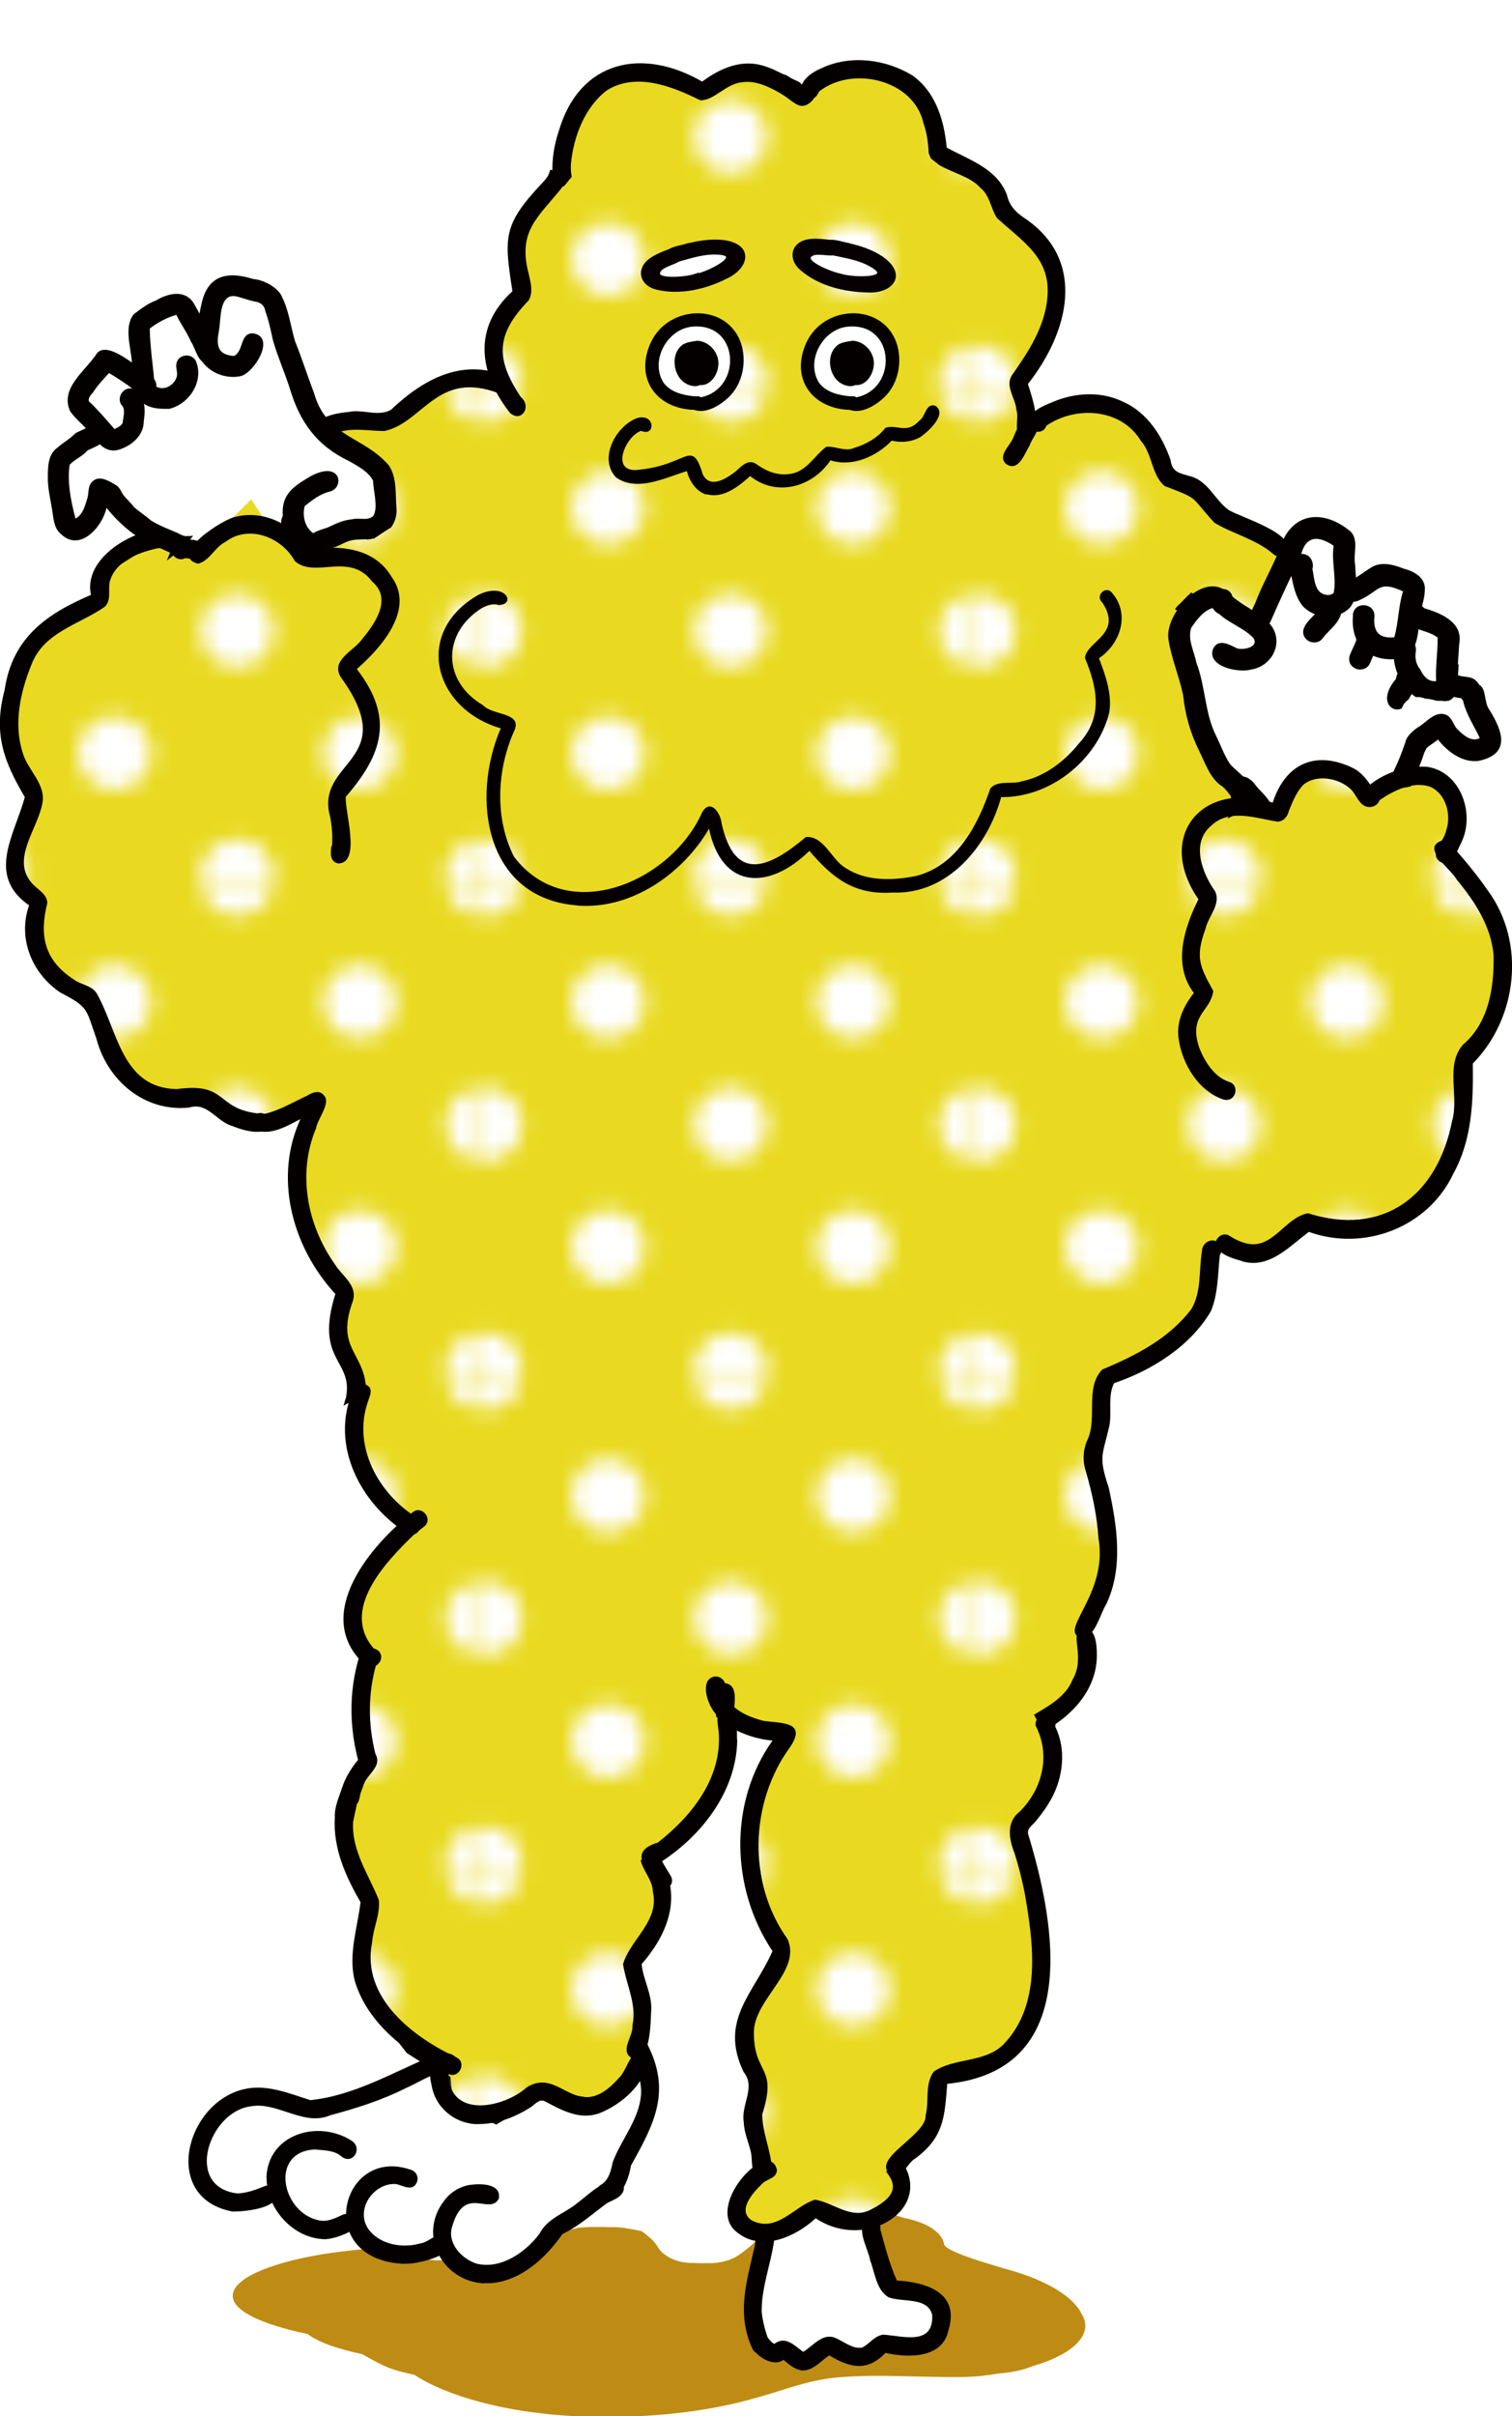 <?xml version="1.0" encoding="UTF-8"?><svg id="_レイヤー_9" xmlns="http://www.w3.org/2000/svg" xmlns:xlink="http://www.w3.org/1999/xlink" viewBox="0 0 85.3 136.21"><defs><style>.cls-1,.cls-2,.cls-3{fill:none;}.cls-4{clip-path:url(#clippath);}.cls-5{fill:#040000;}.cls-6{fill:#e9da21;}.cls-7{fill:#fff;}.cls-8{fill:#be8c14;}.cls-9{fill:#070002;}.cls-2{stroke-width:.16px;}.cls-2,.cls-3{stroke:#070002;stroke-miterlimit:10;}.cls-3{stroke-width:.19px;}.cls-10{fill:url(#Unnamed_Pattern_8);}</style><clipPath id="clippath"><rect class="cls-1" width="28.8" height="28.8"/></clipPath><pattern id="Unnamed_Pattern_8" x="0" y="0" width="28.8" height="28.8" patternTransform="translate(834.75 1636.26) scale(.96 -.96)" patternUnits="userSpaceOnUse" viewBox="0 0 28.8 28.8"><g><rect class="cls-1" width="28.8" height="28.8"/><g class="cls-4"><path class="cls-7" d="M28.8-2.16C29.99-2.16,30.96-1.19,30.96,0s-.97,2.16-2.16,2.16S26.64,1.19,26.64,0s.97-2.16,2.16-2.16"/><path class="cls-7" d="M14.4-2.16C15.59-2.16,16.56-1.19,16.56,0s-.97,2.16-2.16,2.16S12.24,1.19,12.24,0s.97-2.16,2.16-2.16"/><path class="cls-7" d="M28.8,12.24c1.19,0,2.16,.97,2.16,2.16s-.97,2.16-2.16,2.16-2.16-.97-2.16-2.16,.97-2.16,2.16-2.16"/><path class="cls-7" d="M14.4,12.24c1.19,0,2.16,.97,2.16,2.16s-.97,2.16-2.16,2.16-2.16-.97-2.16-2.16,.97-2.16,2.16-2.16"/><path class="cls-7" d="M7.2,5.04c1.19,0,2.16,.97,2.16,2.16s-.97,2.16-2.16,2.16-2.16-.97-2.16-2.16,.97-2.16,2.16-2.16"/><path class="cls-7" d="M21.6,5.04c1.19,0,2.16,.97,2.16,2.16s-.97,2.16-2.16,2.16-2.16-.97-2.16-2.16,.97-2.16,2.16-2.16"/><path class="cls-7" d="M7.2,19.44c1.19,0,2.16,.97,2.16,2.16s-.97,2.16-2.16,2.16-2.16-.97-2.16-2.16,.97-2.16,2.16-2.16"/><path class="cls-7" d="M21.6,19.44c1.19,0,2.16,.97,2.16,2.16s-.97,2.16-2.16,2.16-2.16-.97-2.16-2.16,.97-2.16,2.16-2.16"/><path class="cls-7" d="M0-2.16C1.19-2.16,2.16-1.19,2.16,0S1.19,2.16,0,2.16-2.16,1.19-2.16,0-1.19-2.16,0-2.16"/><path class="cls-7" d="M0,12.24c1.19,0,2.16,.97,2.16,2.16s-.97,2.16-2.16,2.16-2.16-.97-2.16-2.16,.97-2.16,2.16-2.16"/><path class="cls-7" d="M28.8,26.64c1.19,0,2.16,.97,2.16,2.16s-.97,2.16-2.16,2.16-2.16-.97-2.16-2.16,.97-2.16,2.16-2.16"/><path class="cls-7" d="M14.4,26.64c1.19,0,2.16,.97,2.16,2.16s-.97,2.16-2.16,2.16-2.16-.97-2.16-2.16,.97-2.16,2.16-2.16"/><path class="cls-7" d="M0,26.64c1.19,0,2.16,.97,2.16,2.16s-.97,2.16-2.16,2.16-2.16-.97-2.16-2.16,.97-2.16,2.16-2.16"/></g></g></pattern></defs><path class="cls-8" d="M60.97,130.35c-.59-1.04-2.25-1.91-4.29-2.45-.82-.25-3.47-.99-3.42-1.41-.19-.76-1.14-1.23-2.3-1.46-2.14-.74-5.27-.8-7.54-.04-.05,.06-.09,.12-.13,.18-.13,.2-.24,.41-.34,.61-.12,.25-.24,.49-.47,.72-.17,.17-.4,.33-.6,.49-.12,.09-.25,.18-.39,.26-.37,.2-.82,.31-1.32,.34-.1,0-.19,0-.29,0-.12,0-.25,0-.37,0-.1,0-.21,0-.31-.01-.04,0-.08,0-.12,0-.04,0-.08,0-.12,0,0,0-.01,0-.01,0-.04,0-.07,0-.11-.01-.04,0-.07,0-.11-.01-.05,0-.09-.01-.14-.02-.02,0-.04,0-.06-.01-.01,0-.03,0-.04,0-.07-.01-.13-.03-.2-.05,0,0,0,0,0,0,0,0-.01,0-.01,0-.05-.02-.11-.03-.16-.05-.02,0-.03-.01-.05-.02-.04-.02-.09-.04-.13-.05-.01,0-.03-.01-.04-.02-.05-.02-.11-.05-.16-.08-.01,0-.02-.01-.03-.02-.04-.02-.08-.04-.11-.07-.1-.06-.19-.13-.26-.2-.01-.01-.03-.03-.04-.04-.13-.14-.22-.29-.32-.44,0-.01-.02-.03-.03-.04-.03-.03-.05-.06-.08-.1h0s-.05-.05-.07-.07h0c-.15-.14-.31-.28-.48-.41-.04-.03-.09-.06-.14-.09-.1-.02-.19-.04-.29-.06,0,0,0,0,0,0-.05-.01-.11-.02-.16-.03-.04,0-.08-.01-.12-.02,0,0-.01,0-.02,0-.15-.03-.3-.05-.45-.08h0s-.02,0-.03,0c0,0,0,0-.01,0-.06,0-.12-.01-.18-.02-.04,0-.07,0-.11-.01-.03,0-.05,0-.08,0,0,0,0,0,0,0-.02,0-.04,0-.05,0-.06,0-.12,0-.18,0-.13,0-.25,0-.38-.01-.01,0-.02,0-.03,0h-.02c-.2,0-.4,0-.6,0h-.04c-.16,0-.32,.01-.48,.02,0,0,0,0-.01,0-.02,0-.04,0-.06,0,0,0,0,0,0,0-.07,0-.14,.02-.21,.02,0,0,0,0,0,0-.12,.02-.24,.05-.36,.08-.09,.02-.17,.05-.26,.07-.21,.06-.41,.12-.61,.18-.13,.05-.26,.1-.39,.15-.03,.01-.07,.02-.1,.04-.06,.02-.11,.04-.16,.06,0,0-.01,0-.02,0-.01,0-.02,0-.03,.01h0c-.17,.06-.33,.12-.49,.19-.01,0-.03,.01-.04,.02-.03,0-.05,.02-.08,.03-.01,0-.03,.01-.04,.02-.02,.01-.05,.02-.07,.04h0s-.1,.05-.15,.08c-.02,.01-.04,.02-.06,.03-.06,.03-.12,.07-.19,.1-.28,.14-.55,.25-.88,.35-.28,.08-.56,.14-.86,.19-.1,.02-.2,.03-.3,.05-.56,.09-1.14,.14-1.71,.15-.17,0-.34,0-.51,0-.07,0-.15,0-.22,0h-.02s-.08,0-.12,0c-.08,0-.15,0-.23,0-.05,0-.1,0-.15,0-.1,0-.2-.02-.3-.02-.46-.04-.91-.13-1.36-.22-.5-.1-.94-.27-1.28-.5-.35,.02-.69,.05-1.01,.1-7.18,.58-11.01,3.15-3.31,4.8,.65,.49,1.76,.85,3.07,1.13,.65,.35,1.22,.73,2.12,.97,.28,.07,.56,.14,.84,.2,.24,.16,.5,.31,.77,.45,2.26,1.14,5.56,1.81,8.9,1.9,.4,.01,.8,.02,1.19,.02,2.96,0,5.89-.35,8.37-1.07,1.4-.37,2.62-.89,4.18-1.11,1.6-.19,3.26-.14,4.91-.1,.87,.02,1.74,.04,2.6,.03,.66-.01,1.35-.08,2.01-.2,.72-.05,1.4-.19,1.95-.42,2.21-.63,3.54-1.81,2.71-3"/><path class="cls-7" d="M30.95,116.51l2.92,.5,2.16-1.35,.51,2.08-2,5.72-3.6,2.46-2.22,2.09-1.93-.04s-1.82-1.41-1.97-1.33c-.16,.07-2.8,.53-2.8,.53l-2.17-1.67-1.53,.08-1.8-.52-.96-1.38-3.68,.26-.95-2.74,2-2.91,4.76,.61,6.78-2.5,2.68,1.7,3.79-1.61Z"/><polygon class="cls-6" points="27.91 18.17 28.29 21.59 27.34 21.54 25.08 21.77 21.78 23.63 19.07 23.98 17.05 24.67 15.06 25.76 9.14 28.31 8.82 30.44 5.59 32.47 5.63 34.08 3.82 34.63 1.55 36.94 .38 41.02 1.63 43.96 1.91 45.02 .81 49.29 2.14 50.91 1.91 53.13 4.46 56.16 5.79 58.2 7.69 61.42 10.34 62.04 11.52 62.04 12.38 62.4 13.49 63.21 15.41 62.9 17.65 62.26 16.8 68.18 19.27 72.86 18.97 75.35 20.23 78.56 20.38 83.24 23.21 85.94 20.12 89.82 20.39 93.02 20.34 96.84 20.81 99.55 19.38 103.43 20.85 107.75 20.5 112.41 23.01 115.67 25.32 117.14 25.48 118.57 27.99 119.67 30.86 117.98 34.03 118.49 36.19 116.53 36.34 114.01 36.04 110.81 37.48 106.77 36.7 104.89 37.47 104.02 39.96 101.71 41.13 98.96 40.99 96.18 42.74 97.33 44.52 97.88 42.35 102.39 43.28 108.73 44 110.1 42.11 113.79 42.86 117.62 42.77 122.3 41.56 124.85 43.28 126.08 45.87 124.43 48.86 125.29 50.94 123.75 50.7 122.1 52.9 119 53.14 117.14 57.18 115.47 58.94 110.57 57.52 103.29 58.98 101.43 59.1 97.23 61.29 94.69 61.02 92.07 62.67 87.62 61.88 82.09 62.43 77.66 65.41 76.05 68.04 73.07 68.83 70.29 70.63 70.83 74.08 68.91 78.28 69.22 81.93 65.54 82.59 60.31 83.34 58.68 84.59 56.52 84.59 52.44 83.59 50.56 81.63 48.02 82.28 45.62 80.57 43.76 78.05 44.6 72.58 31.16 69.2 29.15 65.9 26.8 63.76 23.18 60.1 22.89 58.02 23.75 57.27 21.63 59.59 17.67 58.93 13.97 56.43 11.91 55.7 10.15 52.94 8.64 51.7 4.82 48.32 3.87 45.32 5.07 42.29 4.18 39.72 4.9 36.23 4.01 33.44 5.2 31.8 8.48 31.73 9.83 30.31 11.47 29.3 13.36 29.4 16.8 27.91 18.17"/><polygon class="cls-3" points="27.91 18.17 28.29 21.59 27.34 21.54 25.08 21.77 21.78 23.63 19.07 23.98 17.05 24.67 15.06 25.76 9.14 28.31 8.82 30.44 5.59 32.47 5.63 34.08 3.82 34.63 1.55 36.94 .38 41.02 1.63 43.96 1.91 45.02 .81 49.29 2.14 50.91 1.91 53.13 4.46 56.16 5.79 58.2 7.69 61.42 10.34 62.04 11.52 62.04 12.38 62.4 13.49 63.21 15.41 62.9 17.65 62.26 16.8 68.18 19.27 72.86 18.97 75.35 20.23 78.56 20.38 83.24 23.21 85.94 20.12 89.82 20.39 93.02 20.34 96.84 20.81 99.55 19.38 103.43 20.85 107.75 20.5 112.41 23.01 115.67 25.32 117.14 25.48 118.57 27.99 119.67 30.86 117.98 34.03 118.49 36.19 116.53 36.34 114.01 36.04 110.81 37.48 106.77 36.7 104.89 37.47 104.02 39.96 101.71 41.13 98.96 40.99 96.18 42.74 97.33 44.52 97.88 42.35 102.39 43.28 108.73 44 110.1 42.11 113.79 42.86 117.62 42.77 122.3 41.56 124.85 43.28 126.08 45.87 124.43 48.86 125.29 50.94 123.75 50.7 122.1 52.9 119 53.14 117.14 57.18 115.47 58.94 110.57 57.52 103.29 58.98 101.43 59.1 97.23 61.29 94.69 61.02 92.07 62.67 87.62 61.88 82.09 62.43 77.66 65.41 76.05 68.04 73.07 68.83 70.29 70.63 70.83 74.08 68.91 78.28 69.22 81.93 65.54 82.59 60.31 83.34 58.68 84.59 56.52 84.59 52.44 83.59 50.56 81.63 48.02 82.28 45.62 80.57 43.76 78.05 44.6 72.58 31.16 69.2 29.15 65.9 26.8 63.76 23.18 60.1 22.89 58.02 23.75 57.27 21.63 59.59 17.67 58.93 13.97 56.43 11.91 55.7 10.15 52.94 8.64 51.7 4.82 48.32 3.87 45.32 5.07 42.29 4.18 39.72 4.9 36.23 4.01 33.44 5.2 31.8 8.48 31.73 9.83 30.31 11.47 29.3 13.36 29.4 16.8 27.91 18.17"/><polygon class="cls-10" points="27.91 18.17 28.29 21.59 27.34 21.54 25.08 21.77 21.78 23.63 19.07 23.98 17.05 24.67 15.06 25.76 9.14 28.31 8.82 30.44 5.59 32.47 5.63 34.08 3.82 34.63 1.55 36.94 .38 41.02 1.63 43.96 1.91 45.02 .81 49.29 2.14 50.91 1.91 53.13 4.46 56.16 5.79 58.2 7.69 61.42 10.34 62.04 11.52 62.04 12.38 62.4 13.49 63.21 15.41 62.9 17.65 62.26 16.8 68.18 19.27 72.86 18.97 75.35 20.23 78.56 20.38 83.24 23.21 85.94 20.12 89.82 20.39 93.02 20.34 96.84 20.81 99.55 19.38 103.43 20.85 107.75 20.5 112.41 23.01 115.05 24.71 116.22 24.86 117.65 27.07 119.36 30.86 117.98 34.03 118.8 36.19 116.53 36.34 114.01 36.04 110.81 37.48 106.77 36.7 104.89 37.47 104.02 39.96 101.71 41.13 98.96 40.99 96.18 42.74 97.33 44.52 97.88 42.35 102.39 43.28 108.73 44 110.1 42.11 113.79 42.86 117.62 42.77 122.3 41.56 124.85 43.28 126.08 45.87 124.43 48.86 125.29 50.94 123.75 50.7 122.1 52.9 119 53.14 117.14 57.18 115.47 58.94 110.57 57.52 103.29 58.98 101.43 59.1 97.23 61.29 94.69 61.02 92.07 62.67 87.62 61.88 82.09 62.43 77.66 65.41 76.05 68.04 73.07 68.83 70.29 70.63 70.83 74.08 68.91 78.28 69.22 81.93 65.54 82.59 60.31 83.34 58.68 84.59 56.52 84.59 52.44 83.59 50.56 81.63 48.02 82.28 45.62 80.57 43.76 78.05 44.6 72.58 31.16 69.2 29.15 65.9 26.8 63.76 23.18 60.1 22.89 58.02 23.75 57.27 21.63 59.59 17.67 58.93 13.97 56.43 11.91 55.7 10.15 52.94 8.64 51.7 4.82 48.32 3.87 45.32 5.07 42.29 4.18 39.72 4.9 36.23 4.01 33.44 5.2 31.8 8.48 31.73 9.83 30.31 11.47 29.3 13.36 29.4 16.8 27.91 18.17"/><polygon class="cls-7" points="77.36 45.08 79.25 43.98 79.95 41.69 81.37 41.31 82.81 42.44 84.18 41.86 82.81 38.9 81.17 37.76 81.49 36.13 80.72 35.14 79.39 34.57 79.39 32.78 77.3 32.26 75.81 33.47 75.25 30.55 74.06 29.82 72.9 30.26 72.5 31.45 70.61 35.32 68.02 34.05 66.77 35.14 66.47 36.13 67.16 38.26 67.4 41.03 68.72 43.01 70.67 45.15 71.69 45.62 74.67 43.2 77.36 45.08"/><polygon class="cls-7" points="16.28 30.36 19.16 30.36 20.76 30.12 21.78 28.48 21.47 26.81 19.35 25.39 17.72 23.52 16.08 18.92 15.52 16.63 13.1 15.92 12.02 17.23 11.5 19.72 9.8 17.23 7.8 18.13 7.92 21.97 6 20.71 4.59 22.45 5.04 23.61 5.44 24.83 3.27 26.37 3.34 28.71 3.8 30.03 5.23 29.71 5.67 28.24 8.35 30.19 10.98 31.34 14.17 28.15 15.42 30.06 16.28 30.36"/><polygon class="cls-7" points="43.46 125.98 46.04 124.72 48.86 125.29 50.2 128.89 52.81 129.8 52.81 131.79 48.7 132.69 46.87 132.38 45.27 133.01 43.44 132.69 42.35 130.45 43.46 125.98"/><path class="cls-7" d="M41.41,20.38c0,1.26-1.02,2.29-2.29,2.29s-2.29-1.02-2.29-2.29,1.02-2.29,2.29-2.29,2.29,1.02,2.29,2.29"/><path class="cls-7" d="M50.24,20.38c0,1.26-1.02,2.29-2.29,2.29s-2.29-1.02-2.29-2.29,1.02-2.29,2.29-2.29,2.29,1.02,2.29,2.29"/><path class="cls-5" d="M21.4,30.15c-.09,.06-.17,.11-.26,.17-.01,.01-.03,.02-.04,.03-.15,.03-.3,.06-.45,.09,.25-.11,.5-.21,.76-.3"/><path class="cls-5" d="M15.98,29.32c-.15-1.12,.22-1.66,1.15-2.23,2.11-1.42,2.39,.43,1.45,.63-.53,.13-.97,.48-1.39,.81-.14,.55,0,1.19,.48,1.53,.24-.15,.52-.22,.79-.31,.43-.19,.83-.42,1.38-.47,.15-.04,.33-.04,.5-.03,.27,.01,.53,.02,.72-.16,.29-.49,0-1.4-.01-1.98-.25-.51-.83-.81-1.31-1.09-1.88-.89-2.83-2.22-3.41-4.18-.29-.89-.67-1.75-.93-2.65-.12-.55-.23-1.1-.43-1.64-.13-.88-1.36-.34-1.4-1.23,.12-1.17,2.01-.34,2.31,.36,.42,.8,.51,1.71,.77,2.57,.39,.97,.7,1.95,1.07,2.92,.72,2.51,2.78,2.4,4.22,4.07,.47,.71,.36,1.63,.43,2.44,.03,.38-.09,.75-.3,1.05-.1,.06-.2,.13-.3,.19-.2,.13-.4,.26-.59,.39-.01,0-.03,.02-.04,.03-.08,.02-.16,.03-.24,.05-.35,.03-.71,0-1.05,.07-.33,.06-.61,.26-.92,.37-.26,.09-.53,.14-.76,.31-.16,.09-.31,.13-.47,.13-.85,0-1.64-1.19-1.69-1.96"/><path class="cls-5" d="M11.22,20.03c-.21-.39-.14-.84-.08-1.26,.06-.52,.08-1.04,.21-1.55,.36-1.9,1.72-1.95,3.28-1.37,.66,.16,.54,1.17-.14,1.17-.4-.06-.77-.22-1.16-.31-.99-.2-.85,1.3-.98,1.94-.15,.81-.1,1.35,.85,1.42,.56-.27,.32-1.28,1.06-1.28,1.33,.18,.11,2.19-.66,2.41-.14,.03-.29,.05-.45,.05-.8,0-1.64-.46-1.92-1.21"/><path class="cls-5" d="M7.44,20.45c-.04-.85-.47-1.99,.1-2.73,.4-.3,.79-.61,1.26-.78,.73-.44,1.73-.65,2.2,.28,.37,.67,.75,1.33,1.09,2.02,.09,.23,.25,.42,.26,.68,0,.32-.27,.59-.59,.59-.63-.03-.69-.83-.99-1.25-.22-.53-.58-.99-.82-1.51-.51,.14-1.06,.43-1.5,.77,.01,1.07,.2,2.13,.27,3.21,.44,.36,1.07,.04,1.24-.45,.1-.3-.1-.59,.02-.88,.18-.47,.91-.48,1.09,0,.43,1.12-.4,2.38-1.52,2.65-.08,0-.16,0-.24,0-1.73,0-1.85-1.04-1.87-2.61"/><path class="cls-5" d="M6.41,25.4c-.48,0-.83-.35-1.17-.79-.37-.52-.89-.89-1.27-1.4-.64-1.33,.89-2.32,1.52-3.32,.69-.71,2.48,1.03,3.15,1.43,.54,.53-.24,1.37-.8,.87,.38,.43,.35,1.02,.27,1.56,0,.73-.56,1.27-1.2,1.53-.19,.08-.35,.12-.51,.12h0Zm-1.18-3.26c-.11,.14-.26,.28-.22,.48,.52,.49,.98,1.03,1.45,1.57,.17-.08,.38-.18,.46-.35,.02-.3,.16-.66,0-.93-.37-.37-.07-1.01,.41-1.01,.05,0,.09,0,.14,.02-.41-.34-.87-.61-1.32-.89-.32,.36-.66,.7-.91,1.11"/><path class="cls-5" d="M8.99,30.92c-1.18-.48-2.19-1.3-2.98-2.29-.24,1.09-1.52,2.53-2.59,1.46-.39-.33-.4-.88-.48-1.35-.1-.63-.26-1.25-.24-1.89,0-.58,.02-1.25,.55-1.62,.32-.29,.7-.48,.99-.79,.22-.15,.49-.2,.7-.37,.44-.42,1.17-.24,1.13,.43-.11,.5-.71,.69-1.13,.89-.28,.34-.71,.49-1.01,.81-.15,1.01,.08,2.08,.33,3.04,.43-.24,.54-.74,.68-1.19,.07-.27,.02-.58,.2-.82,.39-.52,1.03-.11,1.45,.15,.17,.13,.24,.32,.34,.49,.2,.26,.44,.46,.63,.72,.3,.26,.65,.48,.95,.75,.47,.29,.99,.49,1.49,.7,.2,.1,.38,.22,.61,.18,.1,0,.2,0,.29-.02-.13,.15-.24,.32-.33,.5,0,.01-.01,.03-.02,.04-.19,.13-.38,.26-.57,.39-.06,.04-.11,.08-.17,.12-.28-.11-.55-.25-.83-.37"/><path class="cls-5" d="M16.55,31.24s-.02-.03-.03-.05c-.08-.11-.18-.22-.29-.31-.03-.03-.06-.06-.09-.09-.11-.08-.23-.14-.36-.17,.03-.32,.07-.63,.11-.95-.21-.85,.83-1.3,1.16-.45-.03,.7-.08,1.4-.13,2.11-.12-.03-.24-.07-.37-.09"/><path class="cls-5" d="M9.62,31.11c-.27-.66,.69-1.12,1.05-.53-.03,.05-.06,.1-.09,.16,0,.01-.01,.03-.02,.04-.19,.13-.38,.26-.57,.39-.2,.14-.39,.28-.58,.43,.07-.16,.14-.33,.2-.49"/><path class="cls-5" d="M9.68,31.01c-.06-.83,2.12-.77,1.96,.07-.1,.61-.77,.4-1.2,.39-.07,.04-.15,.06-.23,.06-.27,0-.53-.22-.53-.52"/><path class="cls-5" d="M69.53,45.72c.22-.15,.54-.13,.74,.04-.35,.04-.68,.21-1,.38,.04-.16,.12-.3,.26-.42"/><path class="cls-5" d="M66.29,34.34s0-.01,.01-.02c.06-.07,.12-.15,.18-.22,.04-.02,.08-.05,.11-.09,.14-.14,.28-.29,.42-.43,.07-.06,.14-.12,.2-.18,.27,.19,.54,.39,.79,.6-.17,.05-.32,.14-.44,.26-.21,.04-.4,.15-.54,.33-.05,.06-.09,.12-.12,.2-.2-.16-.4-.31-.61-.45"/><path class="cls-5" d="M70.85,35.34c-.55-.28-.27-.88-.05-1.3,.39-1.05,.96-2.02,1.38-3.05,.62-2.12,2.45-2.34,4.03-1.01,.46,.51,.12,1.24,.24,1.85,.02,.8,.25,1.72-.28,2.41-.71,.75-2.01,.67-2.69-.09-.38-.47-.51-1.1-.63-1.68-.41,.86-.8,1.72-1.18,2.59-.1,.21-.33,.34-.55,.34-.09,0-.18-.02-.27-.06m3.19-3.27c.11,.51,.11,1.37,.76,1.46,.16,.04,.31,0,.44-.1,.17-.87-.14-1.78,0-2.66-.35-.24-.69-.39-.98-.39-.38,0-.68,.24-.85,.85,.02,0,.03,0,.05,0,.43,0,.68,.43,.59,.83"/><path class="cls-5" d="M76.32,34.68c.06-.8,1.26-.72,1.22,.08-.08,.85,.25,1.25,1.12,1.17,.24-.85,.23-1.75,.49-2.59-1.42-.66-1.29-.01-2.51,.52-.44,.2-1.07-.04-1.03-.59,.02-.33,.31-.59,.63-.57,.41-.2,.77-.5,1.17-.74,.56-.31,1.23-.12,1.78,.1,.61,.15,1.27,.53,1.19,1.25-.01,.48-.21,.93-.27,1.41-.12,.87-.07,2.2-1.15,2.42-.16,.02-.33,.03-.48,.03-1.39,0-2.3-.95-2.15-2.48"/><path class="cls-5" d="M76.75,37.75c-.38,0-.76-.33-.6-.81,.11-.28,.25-.55,.36-.82,0-.2,.09-.4,.27-.52,.27-.18,.67-.11,.85,.17,.32,.53-.15,1.08-.32,1.57-.1,.28-.33,.4-.55,.4h0Zm-.24-1.58s0,.05,0,.07c.01,.05,.03,.11,.06,.16-.04-.08-.06-.16-.07-.25v.02Z"/><path class="cls-5" d="M73.72,36.07c-.62-.63,.35-1.25,.72-1.73,.15-.95,1.46-.59,1.2,.32-.18,.56-.72,.9-1.05,1.36-.11,.14-.28,.2-.45,.2-.15,0-.3-.05-.41-.15"/><path class="cls-5" d="M81.6,39.54s.02,0,.03,0c0,0,0,0,0,0-.01,0-.02,0-.03,0"/><path class="cls-5" d="M81.3,39.51s-.08,0-.11,0h-.07s-.03,0-.04,0c-.12-.03-.23-.07-.35-.09-.11-.02-.21-.03-.32-.04h0s-.02,0-.03-.01c-.16-.07-.34-.08-.51-.07-.85-.56-1.37-1.76-1.21-2.7,.06-.8,1.27-.72,1.22,.08-.07,.39-.01,.75,.24,1.06,.18,.37,.44,.71,.9,.66-.05-.82,.1-1.62,.08-2.46-.48-.36-1.12-.39-1.61-.72-.66-.59,.24-1.63,.86-.93,.97,.29,2.21,.8,1.97,2.03-.03,.6-.1,1.18-.09,1.78,0,.02,0,.05,0,.07-.01,.18-.02,.37-.03,.55,0,.08,0,.15,0,.23-.08,.26-.23,.45-.47,.56-.07,0-.14,.01-.21,.02,0,0-.02,0-.03,0-.07-.01-.13-.02-.21-.02"/><path class="cls-5" d="M78.75,38.28c.17-1.12,1.67-.47,1.13,.48-.11,.24-.31,.43-.41,.67-.18,.12-.32,.3-.39,.51-.09,.04-.17,.06-.26,.06-.51,0-.94-.7-.07-1.72"/><path class="cls-5" d="M80.72,39.42c-.11-.02-.21-.03-.32-.04,0,0-.02,0-.03-.01-.07-.03-.14-.05-.22-.06,.29-.2,.74-.12,.91,.2-.11-.03-.22-.07-.34-.09"/><path class="cls-5" d="M82.21,38.81c-.33-.24-.88-.33-.83-.85,.1-.58,.49-.63,.91-.5-.02,.42-.05,.84-.07,1.26,0,.11,0,.22-.01,.33,0,0,0,0,0,0,0-.09,0-.17,.01-.25"/><path class="cls-5" d="M78.11,44.45s-.05,0-.08-.01c.28-.28,.48-.62,.61-1,.24-.49,.44-.99,.61-1.5,.12-.05,.23-.13,.32-.23,0,0,0,0,0,0,.12,0,.25-.01,.37-.01,.08,0,.15,.01,.23,.02,.03,0,.07,.02,.1,.02,0,0,0,0,.01,0,0,0,0,0,0,0,.02,.03,.04,.07,.06,.1,.04,.07,.08,.13,.14,.18-.17,.57-.35,1.12-.63,1.65-.07,.24-.16,.47-.27,.67-.02,0-.04,.01-.06,.01-.06,.01-.12,.03-.19,.04-.03,0-.06,0-.09,.01-.1,.01-.19,.03-.29,.05-.06,.01-.12,.03-.17,.04-.03,0-.06,.02-.09,.03-.19-.04-.39-.07-.58-.1"/><path class="cls-5" d="M80.52,39.39s.06,0,.1,.01c-.03,0-.06,0-.1-.01"/><path class="cls-5" d="M68.44,36.57c.31-.61,.93-.21,1.37-.01,.36,.1,1.25-.09,.89-.6-.7-.74-1.99-.99-2.38-2-.17-.76,1-1.08,1.21-.33,.64,.56,1.48,.88,2.07,1.5,.9,.98,.22,2.44-1.04,2.62-.12,.04-.28,.05-.45,.05-.81,0-1.99-.4-1.67-1.23"/><path class="cls-5" d="M68.85,44.27c-.62-.49-.86-1.25-1.2-1.94-.49-.98-.79-2.03-.9-3.12-.22-1.06-.66-2.07-.83-3.15-.25-1.49,2.13-4.06,3.45-2.54,.98,.68-.34,1.74-.96,.76-.53,.15-.91,.68-1.21,1.12-.21,.67,.17,1.31,.3,1.98,.52,1.35,.46,2.85,1.13,4.15,.25,.51,.44,1.06,.76,1.54,.47,.56,1.93,1.41,1.08,2.2-.12,.07-.24,.1-.34,.1-.54,0-.81-.85-1.29-1.11"/><path class="cls-5" d="M71.5,45.7h-.02s-.01,0-.01,0h-.01s-.01,0-.01,0h-.01s-.01,0-.01,0h-.01s-.01,0-.01,0h-.01s-.02,0-.02,0h-.01s-.01,0-.01,0h-.01s-.01,0-.01,0h-.01s-.01,0-.01,0h-.02s-.01-.01-.01-.01h-.01s-.01,0-.01,0h-.01s-.01-.01-.01-.01h-.01s-.01,0-.01,0h-.01s-.01,0-.01,0h-.01s-.01-.01-.01-.01h-.02s-.01,0-.01,0h-.02s-.01-.01-.01-.01h-.01s-.01,0-.01,0h-.01s-.01,0-.01,0h-.01s-.01,0-.01,0h-.01s-.01,0-.01,0h-.01s-.01,0-.01,0h-.01s-.01-.01-.01-.01h-.02s-.01,0-.01,0h-.01s-.01,0-.01,0h-.01s-.01,0-.01,0h-.01s-.01,0-.01,0h-.01s-.01,0-.01,0h-.01s-.01,0-.01,0h-.02s-.02,0-.02,0h-.01s-.02,0-.02,0h-.02s-.02,0-.02,0h-.01s-.02,0-.02,0h-.01s-.01,0-.01,0h-.01s-.01,0-.01,0h-.01s-.01,0-.01,0h-.05s-.01,0-.01,0h-.02s-.01,0-.01,0h-.01s-.01,0-.01,0h-.01s0,0,0,0h-.01s0,.01,0,.01h-.01s0,.01,0,.01h-.01s0,.02,0,.02h0s0,.02,0,.02h0s-.01,.03-.01,.03v.02s-.02,.02-.02,.02h0s0-.04-.01-.06c-.34-.52-1.37-1.04-.84-1.74,.4-.45,.93-.09,1.2,.31,.32,.4,.78,.73,.91,1.25,.01,.13,.03,.26,.05,.39h-.01Z"/><path class="cls-5" d="M81.11,41.7c-.21,.19-.44,.29-.64,.49-.42,1.08-1.71,.18-1-.72,.18-.22,.41-.41,.66-.55,.4-.28,.82-.79,1.37-.65,.37,.1,.46,.49,.65,.77,.32,.33,.84,.84,1.33,.57-.31-.75-1.79-2.8-.34-3.09,.81,.04,.51,.99,.88,1.49,.74,1.18,1.23,2.48-.57,2.88-.09,.02-.18,.02-.27,.02-.81,0-1.58-.6-2.06-1.22"/><path class="cls-5" d="M82.42,39.36c-.23-.02-.45-.07-.66-.18-.47-.24-.36-1,.15-1.12,.15-.04,.3-.02,.44,.04,.32,.08,.7,.03,.94,.3,.41,.41,.45,1.16-.24,1.27-.02,0-.05,0-.07,0-.22,0-.45-.12-.55-.32"/><path class="cls-5" d="M69.75,44.44h0s.01-.02,.01-.02h0s.01-.03,.01-.03h.01s.01-.02,.01-.02h0s.01-.02,.01-.02h0s.01-.01,.01-.01h0s.01-.01,.01-.01h.01s0,0,0,0h.01s.01,0,.01,0h0s.01,0,.01,0h.04s.01,0,.01,0h.01s.01,0,.01,0h.01s.01,0,.01,0h.01s.01,0,.01,0h.01s.01,0,.01,0h.02s.01,0,.01,0h.01s.01,0,.01,0h.02s.01,.01,.01,.01h.01s.01,.01,.01,.01h.01s.01,.01,.01,.01h.01s.01,0,.01,0h.01s.01,.01,.01,.01h.01s.01,.01,.01,.01h.01s.01,.01,.01,.01h.01s.01,.01,.01,.01h.01s.01,.01,.01,.01h.01s.01,.01,.01,.01h.01s.01,.01,.01,.01h.01s.01,.01,.01,.01h.01s.01,.01,.01,.01h.01s.01,.01,.01,.01h.01s.01,.01,.01,.01h.01s.02,.01,.02,.01h.01s.01,.01,.01,.01h.01s.01,.01,.01,.01h.01s.01,.01,.01,.01h.01s.01,.01,.01,.01h.01s.01,.01,.01,.01h.01s.01,.01,.01,.01h.01s.01,.01,.01,.01h.01s.01,.01,.01,.01h.01s.01,.01,.01,.01h.01s.01,.01,.01,.01h.01s.01,.01,.01,.01h.01s.01,.01,.01,.01h.01s.01,.01,.01,.01h.01s.01,.01,.01,.01h.01s0,.01,0,.01c.02,.35,.05,.7,.1,1.04-.15-.04-.3-.06-.47-.04-.06,0-.13,.02-.19,.03-.02,0-.04,0-.06,0-.17,0-.33,.03-.5,.09-.07-.47-.13-.93-.17-1.4"/><path class="cls-5" d="M18.19,24.51c-1.1-.88,.81-1.24,1.46-1.28,.34-.08,.7-.04,1.05,0,.47,.06,.94,.11,1.36-.13,1.86-1.76,4.01-2.88,6.41-1.93-.01,.03-.02,.05-.03,.08-.05,.13-.09,.27-.14,.4-.02,.07-.04,.14-.06,.2-.01,.04-.02,.09-.03,.13-.02,.05-.04,.09-.06,.14,0-.01,0-.02,.01-.03-.01,.03-.02,.05-.03,.08-3.47-1.32-4.26,1.66-6.44,2.13-.83,0-1.65-.18-2.47,.03-.28,.03-.56,.21-.83,.21-.06,0-.13-.01-.19-.03"/><path class="cls-5" d="M18.73,47.7c.04-.54,0-1.09-.1-1.63-.92-3.23,4.07-3.11,.59-7.9-.57-.95,.71-1.46,1.18-2.1,.74-.9,1.75-2.29,.6-3.28-.72-.95-1.64-.89-2.51-.82-.69,.05-1.35,.11-1.86-.34-.74-1.35-2.6-2.08-3.91-1.08-.47,.23-.75,.75-1.15,1.04,.03-.04,.06-.08,.07-.13-.02,.05-.05,.09-.08,.13-.12,.09-.25,.16-.4,.19-1.72-.49,1.44-2.55,2.16-2.65,1.57-.39,3.27,.46,4.08,1.82,1.74-.2,3.69-.11,4.69,1.57,1.34,1.84-.59,4-1.96,5.2,2.11,2.73,1.47,4.79-.62,7.2-.08,.81,.88,3.71-.41,3.76-.51-.08-.46-.61-.4-1"/><path class="cls-5" d="M11.58,31.6s0,0,0,0c-.01,.02-.03,.04-.05,.05,.01-.02,.03-.03,.04-.05"/><path class="cls-5" d="M13.06,63.47c-.87-.28-1.37-1.35-2.38-1.03-2.51,.27-4.62-1.51-5.24-3.88-.61-1.73-.43-1.76-2.06-2.62-1.59-1.08-2.39-3.05-1.74-4.9-2.43-1.69-.82-3.96-.24-6.1-1.22-2.07-1.78-3.61-1.14-6.04,.43-2.92,2.33-4.28,4.87-5.36-.61-2.94,5.13-4.79,4.9-3.02-.11,.38-.43,.38-.75,.37-.17,0-.34,0-.48,.04-1.04,.24-2.31,.73-2.61,1.87-.1,.47,.11,1.03-.28,1.41-1.45,1.01-3.44,1.42-4.14,3.27-.62,1.52-1.01,3.32-.5,4.92,.26,1,1.34,1.79,1.12,2.89-.26,1.45-1.79,3.15-.59,4.5,.3,.36,.84,.58,.87,1.11-.46,1.84-.18,3.23,1.49,4.32,.41,.31,1.01,.32,1.3,.79,1.2,2.11,1.4,5.34,4.52,5.39,2.87-.4,2.18,1.1,4.56,1.37,.52-.04,.82,.24,.82,.52,0,.26-.27,.52-.86,.52-.36,0-.84-.1-1.45-.35"/><path class="cls-5" d="M28.74,23.24c-1.74-2.25-2.06-4.79,.17-6.82-.47-3.02-.55-3.73,1.64-6.06,.3-.31,.44-.52,.48-.78h.07s.09,.01,.09,.01h.09s.09,.02,.09,.02h.09s.1,.02,.1,.02h.1s.1,.03,.1,.03h.1s.1,.03,.1,.03l.1,.02h.03c0,.28-.08,.53-.31,.77-1.39,1.77-2.62,2.5-1.94,5.01,.11,.47,.24,.99-.01,1.44-1.82,1.88-1.92,3.25-.45,5.45,.5,.41,.25,1.08-.2,1.08-.13,0-.28-.06-.43-.2"/><path class="cls-5" d="M57.34,23.08c-.06-.64-.64-1.3-.26-1.91,.8-1.14,1.61-2.35,1.91-3.74,.56-2.68-1-3.57-2.74-5.13-.36-.54-.4-1.28-.94-1.71-.56-.64-1.62-.85-2.36-1.31-.01-.02-.03-.03-.05-.05-.02-.02-.05-.04-.07-.06-.03-.02-.05-.04-.08-.06-.05-.04-.1-.08-.15-.12t0,0h0s0,0,0,0h0s0,0,0,0c0,0,0,0,0,0-.03-.02-.05-.04-.08-.06-.02-.05-.04-.09-.06-.14,0,.01,0,.02,.01,.04,0-.02-.02-.04-.03-.07,0,0,0,0,0,0-.02-.06-.04-.12-.06-.18h.03s.17-.08,.17-.08l.17-.07,.18-.07,.18-.07,.15-.05c1.3,.74,2.98,1.21,3.55,2.76,.13,.58,.49,.97,.98,1.29,3.57,2.4,2.49,6.46,.2,9.36,.22,.69,1.02,2.96-.18,3.02-.75-.16-.27-1.07-.48-1.59"/><polyline class="cls-5" points="52.6 9 52.6 9 52.61 9 52.6 9"/><polyline class="cls-5" points="52.59 8.99 52.6 9 52.6 9 52.59 8.99"/><path class="cls-5" d="M52.59,8.99s0,0,0,0h0Z"/><path class="cls-5" d="M56.78,26.18c-.56-.49,.25-1.07,.41-1.57,.23-.56,.71-1.7,1.35-.8,.14,.46-.31,.87-.45,1.3-.24,.38-.51,1.17-.99,1.17-.1,0-.2-.03-.32-.11"/><path class="cls-5" d="M71.85,31.25c-.97-.85-2.26-1.13-3.34-1.78-1.42-1.54-.77-1.29-2.81-2.07-.75-.64-.68-1.81-1.34-2.55-1.11-1.83-3.66-1.99-5.33-.85-.19,.6-1.12,.35-1.01-.26,.15-.6,.83-.85,1.35-1.07,1.26-.54,2.74-.63,3.99-.02,1.36,.6,2.21,1.93,2.68,3.29,.08,.71,.57,.75,1.15,.92,1,.29,1.36,1.36,2.14,1.9,.7,.42,3.88,1.34,3.25,2.4-.1,.13-.26,.2-.42,.2-.11,0-.22-.03-.31-.11"/><path class="cls-5" d="M81.25,48.59c-.67-.47,.22-1.16,.32-1.72,.33-.89,.03-2.09-.87-2.51-.97-.34-2.07,.2-2.87,.75-.29,.75-1.34,.16-.94-.5,.88-.95,2.33-1.47,3.61-1.38,1.92,.27,2.74,2.68,1.93,4.29-.2,.38-.43,1.14-.91,1.14-.08,0-.17-.02-.26-.07"/><path class="cls-5" d="M69.06,62c-1.44-.46-2.37-2.01-2.57-3.45-.14-.95,.29-1.84,.86-2.57-1.21-1.6-.55-3.66,.26-5.28-2.44-3.54,.19-6.73,4.19-5.45,.73-2.24,2.47-2.98,4.59-1.92,.49,.27,.81,.74,1.1,1.19,.48,.22,.32,.99-.22,.98-.56,.01-.72-.66-1.06-1-.67-.64-1.96-.88-2.7-.24-.38,.41-.59,.95-.8,1.46-.07,.32-.31,.61-.66,.6-1.21-.19-2.68-.75-3.71,.22-1.17,.97-.53,2.67,.21,3.71,.35,.73-.39,1.41-.54,2.11-.59,1.61-.33,2.12,.44,3.51-.18,1.21-1.42,1.34-.79,3.21,.31,.78,.84,1.63,1.67,1.91,.6,.16,.41,1.02-.12,1.02-.05,0-.1,0-.15-.02"/><path class="cls-5" d="M70.08,71.1c-.52-.15-1.22-.33-1.48-.85-.13-.42,.38-.83,.76-.58,.31,.2,.64,.36,1,.44,1.46,.32,2.14-1.48,3.43-1.71,4.24,1.34,7.3-.98,8.13-5.2,.41-1.39-.4-3.11,.6-4.29,1.47-1.24,1.78-3.24,1.74-5.07-.14-1.62-1.06-3.02-2.07-4.24-.36-.65-2.14-1.85-.75-2.24,.27,0,.41,.2,.54,.39,.69,.79,1.36,1.59,1.96,2.46,2.17,2.96,1.65,7.21-.85,9.75,.03,2.13-.04,4.29-1.1,6.21-1.43,3.04-5.04,4.4-8.15,3.28-.96,.71-1.91,1.75-3.15,1.75-.2,0-.4-.03-.61-.09"/><path class="cls-5" d="M14.41,63.7c-.5-.34-.05-1.16,.5-.9,.86-.19,1.63-.67,2.42-1.03,.31-.2,.75-.35,.98,.04,.24,.4-.15,.75-.51,.87-.85,.32-1.88,1.13-2.83,1.13-.19,0-.39-.03-.57-.11"/><path class="cls-5" d="M60.85,92.28c-.98-.48,1.66-2.5,1.12-5.56-.08-1.27-.35-2.51-.7-3.73-.21-.62-.18-1.27,.1-1.86,.54-1.24-.17-2.88,.81-3.92,1.88-.78,3.77-1.74,5.04-3.42,.57-.98,.41-2.18,.59-3.27,.01-.54,.74-.84,1.03-.32,.11,.17,.09,.39-.02,.55-.12,1.06-.09,2.15-.5,3.16-1.16,1.98-3.32,3.34-5.47,4.07-.37,.72-.11,1.64-.27,2.43-.39,1.69-.62,1.69-.03,3.46,.47,2.16,.84,4.53-.15,6.59-.33,.51-.63,1.86-1.32,1.86-.08,0-.16-.02-.24-.05"/><path class="cls-5" d="M19.53,78.72c.37-2.08-1.79-2.01-.61-5.77-2.34-2.53-3.44-6.29-2.1-9.56,.29-.59,.33-1.65,1.08-1.79,1.11,.2,.03,1.38-.07,2.01-1.07,2.55-.5,5.45,1.05,7.65,.41,.68,1.32,1.2,1.02,2.11-.96,2.64,.6,2.83,.75,4.85-.05,.24-.1,.48-.15,.71-.24-.01-.49,.03-.72,.12-.14,.05-.27,.12-.4,.2,.05-.18,.1-.35,.16-.53"/><path class="cls-5" d="M42.63,122.69c-.28-.41-.17-.91-.27-1.37-.13-.55-.39-1.12-.4-1.68-.17-1,.7-1.95-.01-2.83-1.4-2.92,.58-4.42,1.63-6.81-2.35-3.51-2.49-8.37,0-11.87-1.55-.14-3.46-.98-3.74-2.68-.04-.31-.03-.69,.27-.86,.44-.27,1.01,.23,.75,.69,.16,1.02,1.33,1.52,2.23,1.74,1.01,.14,2.46,.03,1.48,1.48-2.28,3.12-2.41,7.66-.14,10.82,.81,1.83-1.94,3.39-1.9,5.32,.02,2.37,1.35,1.8,.47,4.57,.01,1.01,.46,1.96,.54,2.96,.24,.39-.12,.77-.48,.77-.16,0-.31-.07-.41-.25"/><path class="cls-5" d="M41.69,125.93c-2.16-1.41,1.71-5.51,2.14-3.6,0,.5-.59,.5-.86,.81-.5,.49-1.42,1.5-.54,2.05,1.41,.7,2.38-.82,3.55-1.18,1.05,.17,2.05,1.15,3.15,.56,1.61-.81,1.37-1.5,.86-2.14,.05-.03,.1-.06,.15-.1,.14-.11,.26-.26,.38-.38,.06-.06,.12-.12,.17-.18,.02,0,.04,0,.07,.01,.03,0,.05,0,.08,.01,1.93,2.75-2.01,5.16-4.82,3.27-.77,.7-1.87,1.32-2.93,1.32-.49,0-.98-.13-1.42-.46"/><path class="cls-5" d="M58.89,97.57s-.05,0-.08,0c0-.02-.02-.04-.03-.05-.11-.21-.21-.42-.33-.63-.04-.07-.08-.15-.12-.22,.76-.45,1.8-1,2.18-1.98,.75-1.27-.2-2.59,.5-2.84,.82-.25,.87,.92,.87,1.47,0,1.9-1.37,3.41-2.97,4.26,0,0,0,0,0,0-.01,0-.02,0-.03,0"/><path class="cls-5" d="M40.2,101.6s.05,0,.07,0c-.01,.04-.03,.07-.04,.11-.01-.04-.02-.08-.03-.11"/><path class="cls-5" d="M41.21,97.56c-.06-.09-.15-.17-.27-.21-.02,0-.05-.02-.07-.02-.04-.04-.08-.08-.12-.12-.01-.02-.03-.03-.04-.05-.07-.1-.13-.22-.22-.31-.03-.03-.07-.05-.1-.07,.12-.63-.36-1.76,.51-1.89,.87,.12,.44,1.35,.51,1.96-.02,.26-.05,.51-.09,.76-.03-.02-.07-.04-.1-.06"/><path class="cls-5" d="M42.43,132.38c-.86-1.9-.34-3.64,.1-5.55,.14-.45,.05-1.11,.52-1.36,.33-.15,.74,.11,.73,.47,0,.17-.11,.3-.12,.46-.2,1.32-.71,2.61-.69,3.94,.06,.56,.21,1.11,.41,1.64,.17,.4-.18,.71-.51,.71-.18,0-.35-.09-.44-.31"/><path class="cls-5" d="M45.17,133.62c-.38-.06-.68-.34-.97-.58-.73,.6-2.52-.81-1.5-1.45,.54-.23,.61,.4,.99,.55,.62-.48,1.13,.1,1.62,.45,.56-.32,1.09-1.1,1.83-.78,.47,.2,.97,.64,1.5,.54,.42-.21,.7-.67,1.19-.73,1.13,.08,2.85,.64,2.76-1.12-.27-1.03-1.69-.68-2.47-.99-.69-.42-.76-1.38-1.03-2.08-.13-.69-.68-1.51-.36-2.18,.33-.43,1.01-.11,.93,.42,.27,.98,.52,1.98,.94,2.9,1.7,.1,3.55,.7,2.91,2.79-.32,1.61-2.27,1.58-3.55,1.29-1.05,1.07-1.99,.85-3.18,.14-.47,.31-.89,.85-1.49,.85-.04,0-.09,0-.13,0"/><path class="cls-5" d="M25.3,116.9c-2.26-1.06-4.59-2.79-5.3-5.28-.35-1.48,.17-2.94,.34-4.38-.84-1.45-1.56-3.05-1.45-4.78-.03-.59,.24-1.16,.43-1.73l.25-.14,.27-.15,.26-.14,.26-.14,.17-.09c-.08,.37-.28,1.03-.61,2.65-.09,1.63,.88,2.96,1.45,4.39,.09,.82-.32,1.59-.38,2.41-.61,3.08,2.27,5.31,4.76,6.47,.51,.24,.26,.95-.19,.99-.01,0-.02,0-.03,0-.07,0-.15-.02-.23-.06"/><path class="cls-5" d="M35.62,116.02c-.67-.42,.12-1.23,.06-1.83,.26-1.21-.36-2.3-.53-3.46,.41-1.4,2.07-2.42,1.68-4.08-.01-.65-.55-1.18-.69-1.77,.06-.02,.12-.06,.16-.1,0,0,0,0,0-.01,0,0,0,0,.01,0,.2,.07,.4,.13,.6,.19,.12,.04,.25,.08,.37,.12,.04,.02,.09,.03,.13,.05,1.01,1.97,.22,3.96-1.21,5.6,.07,.84,.59,1.69,.54,2.59-.05,.68,0,2.66-.89,2.73-.01,0-.03,0-.05,0-.06,0-.13,0-.2-.03"/><path class="cls-5" d="M24.35,117.57c-.1-.43-.23-1.16,.37-1.26,.37-.06,.7,.35,.58,.7,.13,2.45,3.14,1.82,4.43,.66,.82-.51,1.45-.18,2.09,.15,.86,.44,1.74,.88,3.11-.69,.5-.43,.78-2.2,1.59-1.12-.01,1.43-1.48,2.66-2.74,3.14-1.09,.38-2.11-.19-3.05-.69-.35-.16-.6,.26-.89,.4-.86,.54-1.87,.9-2.89,.89-.01,0-.02,0-.04,0-.04,0-.09,0-.13,0-1.2-.09-2.23-.97-2.43-2.18"/><path class="cls-5" d="M33.88,124.15c.07-.31,.05-.64-.06-.93,.42-.21,.62-.63,.74-1.3,.5-1.37,1.63-2.56,1.61-4.09-.04-.73-.3-1.43-.56-2.1-.34-.55,.5-1.1,.87-.56,1.41,2.69,.47,4.5-.88,6.91-.24,1.35-.83,1.98-1.75,2.22,.01-.05,.02-.1,.03-.15"/><path class="cls-5" d="M13.12,124.68c-4.03-.75-2.68-6.09,.61-6.89,1.29-.32,2.57,.23,3.78,.61,2.45-.25,4.65-1.56,6.89-2.5,1.32-.57,1.92,.58,.93,.88-.88,.03-1.64,.6-2.43,.94-1.35,.68-2.8,1.14-4.26,1.53-.84,.36-1.64,.09-2.46-.18-.67-.22-1.34-.45-2.04-.32-2.36,.3-3.78,4.56-.74,4.91,.55-.02,1.06-.22,1.56-.42,.21-.08,.45,0,.59,.18v.04c0,.16,0,.32,.03,.48-.26,.48-1.24,.66-1.94,.72-.16,.01-.3,.02-.42,.02-.04,0-.07,0-.11,0"/><path class="cls-5" d="M15.58,123.04c-.02,.14-.03,.28-.03,.43,0,.34,.04,.69,.12,1.03-.18-.46-.2-.96-.09-1.45"/><path class="cls-5" d="M15.03,122.78c.08-2.48,2.93-3.3,4.81-2.09,.64,.42,.07,1.37-.56,.9-.39-.37-1.02-.36-1.53-.41-2.57,.14-1.85,3.56,.22,3.99,.46,.12,.92-.1,1.32-.29,.59-.31,1.07,.62,.47,.92-.43,.22-.9,.4-1.39,.44-.01,0-.03,0-.04,0-1.78-.03-3.29-1.7-3.29-3.46"/><path class="cls-5" d="M22.8,127.63c-5.21-.22-3.56-6.79,.47-5.27,.25,.13,.36,.43,.24,.69-.25,.52-.76,.17-1.16,.08-1.25-.09-2.3,1.39-1.6,2.49,.62,.92,1.94,1.15,2.95,.86,.57-.06,1.2-.93,1.69-.33,.5,.87-1.42,1.4-2.32,1.47-.06,0-.12,0-.18,0-.04,0-.08,0-.11,0"/><path class="cls-5" d="M27.28,128.73c-2.31-.14-3.7-2.68-2.26-4.61,.31-.45,.79-.78,1.32-.91,.58-.12,1.97-.18,1.8,.74-.21,.4-.56,.34-.95,.29-.58-.08-1.26-.16-1.68,1.28-.3,.94,.53,1.83,1.38,2.1,1.36,.33,2.75-.63,3.54-1.68,.45-.88,1.4-1.14,2.12-1.72,.52-.38,2.49-2.26,2.65-.84-.05,.47-.57,.63-.93,.81-.84,.61-1.6,1.31-2.54,1.76-.95,1.36-2.34,2.64-4.05,2.77-.09,0-.19,0-.28,0-.04,0-.07,0-.1,0"/><path class="cls-5" d="M19.68,101.86c-1.06-.38,.05-2.11,.52-2.64-.61-2.33-.46-4.67,.38-6.7,.01,.04,.03,.07,.05,.1,.07,.14,.16,.26,.27,.38,0,.08,.02,.16,.04,.23,.05,.23,.14,.46,.27,.65-.44,1.58-.46,3.31-.03,5,.38,.68-.39,1.1-.64,1.66-.34,.41-.08,1.35-.79,1.32-.02,0-.04,0-.06,0"/><path class="cls-5" d="M36.95,106.28c-.56-1.02-1.46-1.91,.16-2.4,1.92-1.5,3.61-3.63,3.44-6.18-.04-.5-.31-1.4,.49-1.36,.69,.13,.49,1.28,.55,1.81-.06,2.81-1.96,5.29-4.24,6.78,.15,.29,.33,.55,.49,.83,.24,.4-.12,.77-.48,.77-.16,0-.31-.07-.41-.25"/><path class="cls-5" d="M50.35,122.68c-1.46-.9,1.95-2.26,1.87-3.43,.21-.84-.06-1.73,.45-2.45,1.13-.8,2.84-.49,3.91-1.51,2.22-2.26,1.72-5.76,1.22-8.61-.15-.74-.33-1.47-.56-2.19-.32-.81-.49-1.76,.29-2.36,1.29-1.28,1.75-3.19,.9-4.83-.12-.83,1.3-.8,1.1,.04,.64,1.29,.45,2.88-.24,4.11-.22,.39-.47,.75-.76,1.1-.2,.32-.6,.47-.53,.84,1.61,5.27,2.97,13.33-4.56,14.09-.15,1.85-.18,3-1.79,4.2-.46,.25-.66,1.01-1.2,1.01-.03,0-.07,0-.1,0"/><path class="cls-5" d="M20.5,93.78c-2.88-2.77,.41-6.68,2.79-8.53,.52-.41,1.17,.41,.63,.82-.21,.16-.41,.32-.61,.49-1.58,1.53-4.11,4.19-2.23,6.37,.75,.23,.39,1.05-.14,1.05-.14,0-.29-.06-.44-.2"/><path class="cls-5" d="M22.97,86.44c-2.41-1.5-4.11-4.47-3.31-7.32,.1-.44,.18-1.12,.75-1.12,.84,.15,.4,.75,.28,1.23-.72,2.42,.67,4.93,2.7,6.25,.59,.23,.34,1.04-.15,1.04-.08,0-.18-.02-.27-.08"/><path class="cls-5" d="M31.77,10.5h-.1s-.09-.02-.09-.02h-.09s-.09-.02-.09-.02h-.09s-.07-.01-.07-.01c.02-.18,0-.38-.07-.67-.04-.82,.1-1.64,.36-2.41,1.17-3.97,4.71-4.72,8.08-2.77,.76-.56,1.67-1.03,2.63-1.02,1.04,0,1.91,.64,2.82,1.03,.38,.21,.31,.85-.12,.94-.33,.11-.61-.12-.88-.28-.67-.36-1.42-.76-2.21-.63-.91,.08-1.57,1.05-2.35,1.01-1.58-.78-3.6-1.59-5.26-.56-1.26,.96-1.88,2.61-2.03,4.14-.02,.24,0,.49,.04,.73,0,0,0,.02,0,.02,0,0,0,0,0,0,0,.01-.02,.02-.03,.03-.06,.07-.12,.14-.18,.22-.06,.07-.11,.14-.17,.21,0,.01-.02,.02-.03,.03-.01,.01-.02,.02-.03,.03h-.03Z"/><path class="cls-5" d="M52.91,9.24s-.05-.04-.07-.06c-.03-.02-.05-.04-.08-.06-.05-.04-.1-.08-.15-.12,0,0,0,0,0,0,0,0,0,0,0,0h0s0,0,0,0c0,0,0,0,0,0,0,0,0,0,0,0l-.08-.06s-.04-.09-.06-.14c0,.01,0,.02,.01,.04,0-.02-.02-.04-.02-.07h0c-.02-.07-.04-.14-.07-.2-.03-.55-.11-1.1-.29-1.62-.55-2.47-4.03-3.27-5.89-1.79-.54,1.22-2.07-.39,.15-1.32,1.62-.77,3.64-.5,5.14,.43,1.51,1.1,1.91,3.08,1.95,4.82,.02,0,.03,.02,.05,.03l-.15,.05-.18,.07-.18,.07h0s-.04-.04-.06-.06"/><polyline class="cls-5" points="52.6 9 52.6 9 52.61 9 52.6 9"/><polyline class="cls-5" points="52.59 8.99 52.6 9 52.6 9 52.59 8.99"/><polyline class="cls-5" points="52.59 8.99 52.59 8.99 52.59 8.99"/><path class="cls-5" d="M52.06,6.88s.01,.04,.02,.06h0s-.01-.04-.02-.06"/><path class="cls-5" d="M45,5.91c-.32-.15-.56-.41-.87-.58-.13-.12-.32-.15-.43-.3-.34-.43,.18-1.02,.66-.79,.29,.17,.56,.38,.84,.57,.18-.27,.58-.32,.81-.09,.24,.23,.17,.6-.07,.8-.21,.31-.56,.57-.94,.39"/><path class="cls-5" d="M32.51,51.04c-5.13-.43-5.97-6.01-4.26-9.98-3.77-1.09-4.96-5.4-1.27-7.52,1.54-.76,2.17,.55,1.15,.57-.31-.11-.65,.02-.93,.16-2.26,1.41-2.27,4.12,.05,5.49,.57,.61,2.31,.37,1.73,1.51-.95,2.17-1.08,4.89,.02,7.03,3,3.96,8.86,1.42,10.6-2.48,.46-.84,1.05,0,1.11,.6,.75,3.39,2.71,2.5,4.75,.77,1.03-.08,1.44,1.28,2.24,1.74,1.15,.77,2.69,.72,4,.45,2.29-.59,3.47-2.87,4.17-4.93,.42-.49,1.21-.21,1.77-.4,1.3-.27,2.41-1.12,3.23-2.14,1.37-1.48,1.04-3.12,.34-4.81,.07-.95,2.17-1.35,.97-3.14-.42-.37,.21-.98,.55-.54,1.04,1.18,.49,2.87-.73,3.69,.37,.97,.76,2.05,.57,3.1-.69,2.67-3.33,4.76-6.09,4.73-.76,2.78-3.01,5.5-6.12,5.38-2.17,.14-3.36-.79-4.7-2.35-2.25,2.21-4.93,2.22-5.66-1.25-1.4,2.4-4.08,4.35-6.92,4.35-.19,0-.37,0-.56-.03"/><path class="cls-5" d="M39.87,27.89c-.6-.18-.97-.75-1.12-1.33-1.23,.37-2.8,1.19-3.99,.36-1.02-1.06-.02-2.9,1.18-3.35,.51-.14,.77,.11,.81,.37,.04,.27-.16,.53-.58,.35-.84,.27-1.73,2.23-.32,2.21,2.99-.22,3.14-1.87,3.81,.27,.43,.8,1.33,.2,1.84-.19,.32-.28,.69-.72,1.15-.43,.56,.41,1.21,.68,1.91,.57,.93-.11,1.39-1.04,2.05-1.53,.22-.02,.43,.02,.65,.07,.3,.06,.61,.13,.91,0,.69-.21,1.34-.57,1.78-1.14,.24-.08,.47-.05,.7-.02,.38,.06,.76,.11,1.22-.39,.36-.24,.34-.98,.88-.84,.74,.44-.38,1.46-.81,1.76-.48,.28-1.09,.35-1.63,.21-.85,.89-2.24,1.51-3.46,1.11-1.01,1.52-3.05,2.08-4.53,.89-.56,.5-1.27,1.08-2.05,1.08-.13,0-.27-.02-.41-.06"/><path class="cls-5" d="M39.18,23.11c-2.15-.06-3.38-1.76-2.48-3.77,1.01-2.24,4.46-2.29,5.15,.16,.29,1.1-.03,2.36-.94,3.07-.36,.3-.88,.6-1.37,.6-.12,0-.25-.02-.37-.06m.36-.71c2.33-.46,2.21-4.15-.39-3.99-1.46,.06-2.5,1.9-1.71,3.16,.39,.54,1.1,.71,1.73,.77,.03,0,.06,0,.09,0h.06c.08,0,.16,0,.22,.06"/><path class="cls-5" d="M38.77,21.66c-.82-.38-.99-1.75-.22-2.25,.24-.13,.52-.16,.79-.2,.73,.04,1.31,.77,1.17,1.49-.07,.5-.47,1.06-1.03,1.01-.08,.04-.17,.06-.27,.06-.16,0-.32-.05-.45-.11"/><path class="cls-5" d="M47.96,23.11c-2.15-.06-3.38-1.76-2.48-3.77,1.01-2.24,4.46-2.29,5.15,.16,.29,1.1-.03,2.36-.94,3.07-.36,.3-.88,.6-1.37,.6-.12,0-.25-.02-.37-.06m.36-.71c2.33-.46,2.21-4.15-.39-3.99-1.46,.06-2.5,1.9-1.72,3.16,.39,.54,1.1,.71,1.73,.77,.03,0,.06,0,.09,0h.06c.08,0,.16,0,.22,.06"/><path class="cls-5" d="M47.54,21.66c-.82-.38-.99-1.75-.22-2.25,.24-.13,.52-.16,.79-.2,.73,.04,1.31,.77,1.17,1.49-.07,.5-.47,1.06-1.03,1.01-.08,.04-.17,.06-.27,.06-.16,0-.32-.05-.45-.11"/><path class="cls-7" d="M45.16,14.74c-.09-.56,.92-.9,2.27-.78,1.35,.13,2.51,.68,2.6,1.24,.09,.56-.92,.9-2.27,.78-1.34-.13-2.51-.68-2.6-1.24"/><path class="cls-9" d="M47.87,13.78c-.35-.06-.73-.21-1.05-.18-.65-.07-1.41-.16-1.81,.25-.34,.32-.29,.91,.19,1.31,1.04,.91,2.51,1.23,3.76,1.25,1.31,.07,2.19-.89,.79-1.88-.57-.38-1.23-.6-1.88-.74m-.47,1.72c-.47-.07-2.43-.84-1.5-1.19,.35-.08,.76,.04,1.12,.01,.63,.14,1.29,.24,1.9,.53,1.87,.93-.81,.91-1.53,.65"/><path class="cls-2" d="M47.87,13.78c-.35-.06-.73-.21-1.05-.18-.65-.07-1.41-.16-1.81,.25-.34,.32-.29,.91,.19,1.31,1.04,.91,2.51,1.23,3.76,1.25,1.31,.07,2.19-.89,.79-1.88-.57-.38-1.23-.6-1.88-.74Zm-.47,1.72c-.47-.07-2.43-.84-1.5-1.19,.35-.08,.76,.04,1.12,.01,.63,.14,1.29,.24,1.9,.53,1.87,.93-.81,.91-1.53,.65Z"/><path class="cls-7" d="M36.82,15.89c-.34-.45,.41-1.23,1.66-1.73,1.25-.5,2.54-.54,2.88-.09,.34,.45-.41,1.23-1.66,1.73-1.25,.5-2.54,.54-2.88,.09"/><path class="cls-9" d="M38.79,13.8c-.34,.11-.74,.15-1.02,.32-.61,.23-1.32,.51-1.49,1.05-.16,.45,.16,.94,.77,1.08,1.34,.34,2.8-.05,3.91-.61,1.19-.54,1.54-1.8-.16-2.03-.68-.07-1.37,.03-2.01,.2m.37,1.74c-.45,.15-2.54,.36-1.87-.38,.27-.23,.69-.31,1-.5,.62-.17,1.25-.38,1.93-.4,2.09-.03-.31,1.18-1.06,1.28"/><path class="cls-2" d="M38.79,13.8c-.34,.11-.74,.15-1.02,.32-.61,.23-1.32,.51-1.49,1.05-.16,.45,.16,.94,.77,1.08,1.34,.33,2.8-.05,3.91-.61,1.19-.54,1.54-1.8-.16-2.03-.68-.07-1.37,.03-2.01,.2Zm.37,1.74c-.45,.15-2.54,.36-1.88-.37,.27-.23,.69-.31,1-.5,.62-.17,1.25-.38,1.93-.4,2.09-.03-.31,1.18-1.06,1.28Z"/></svg>